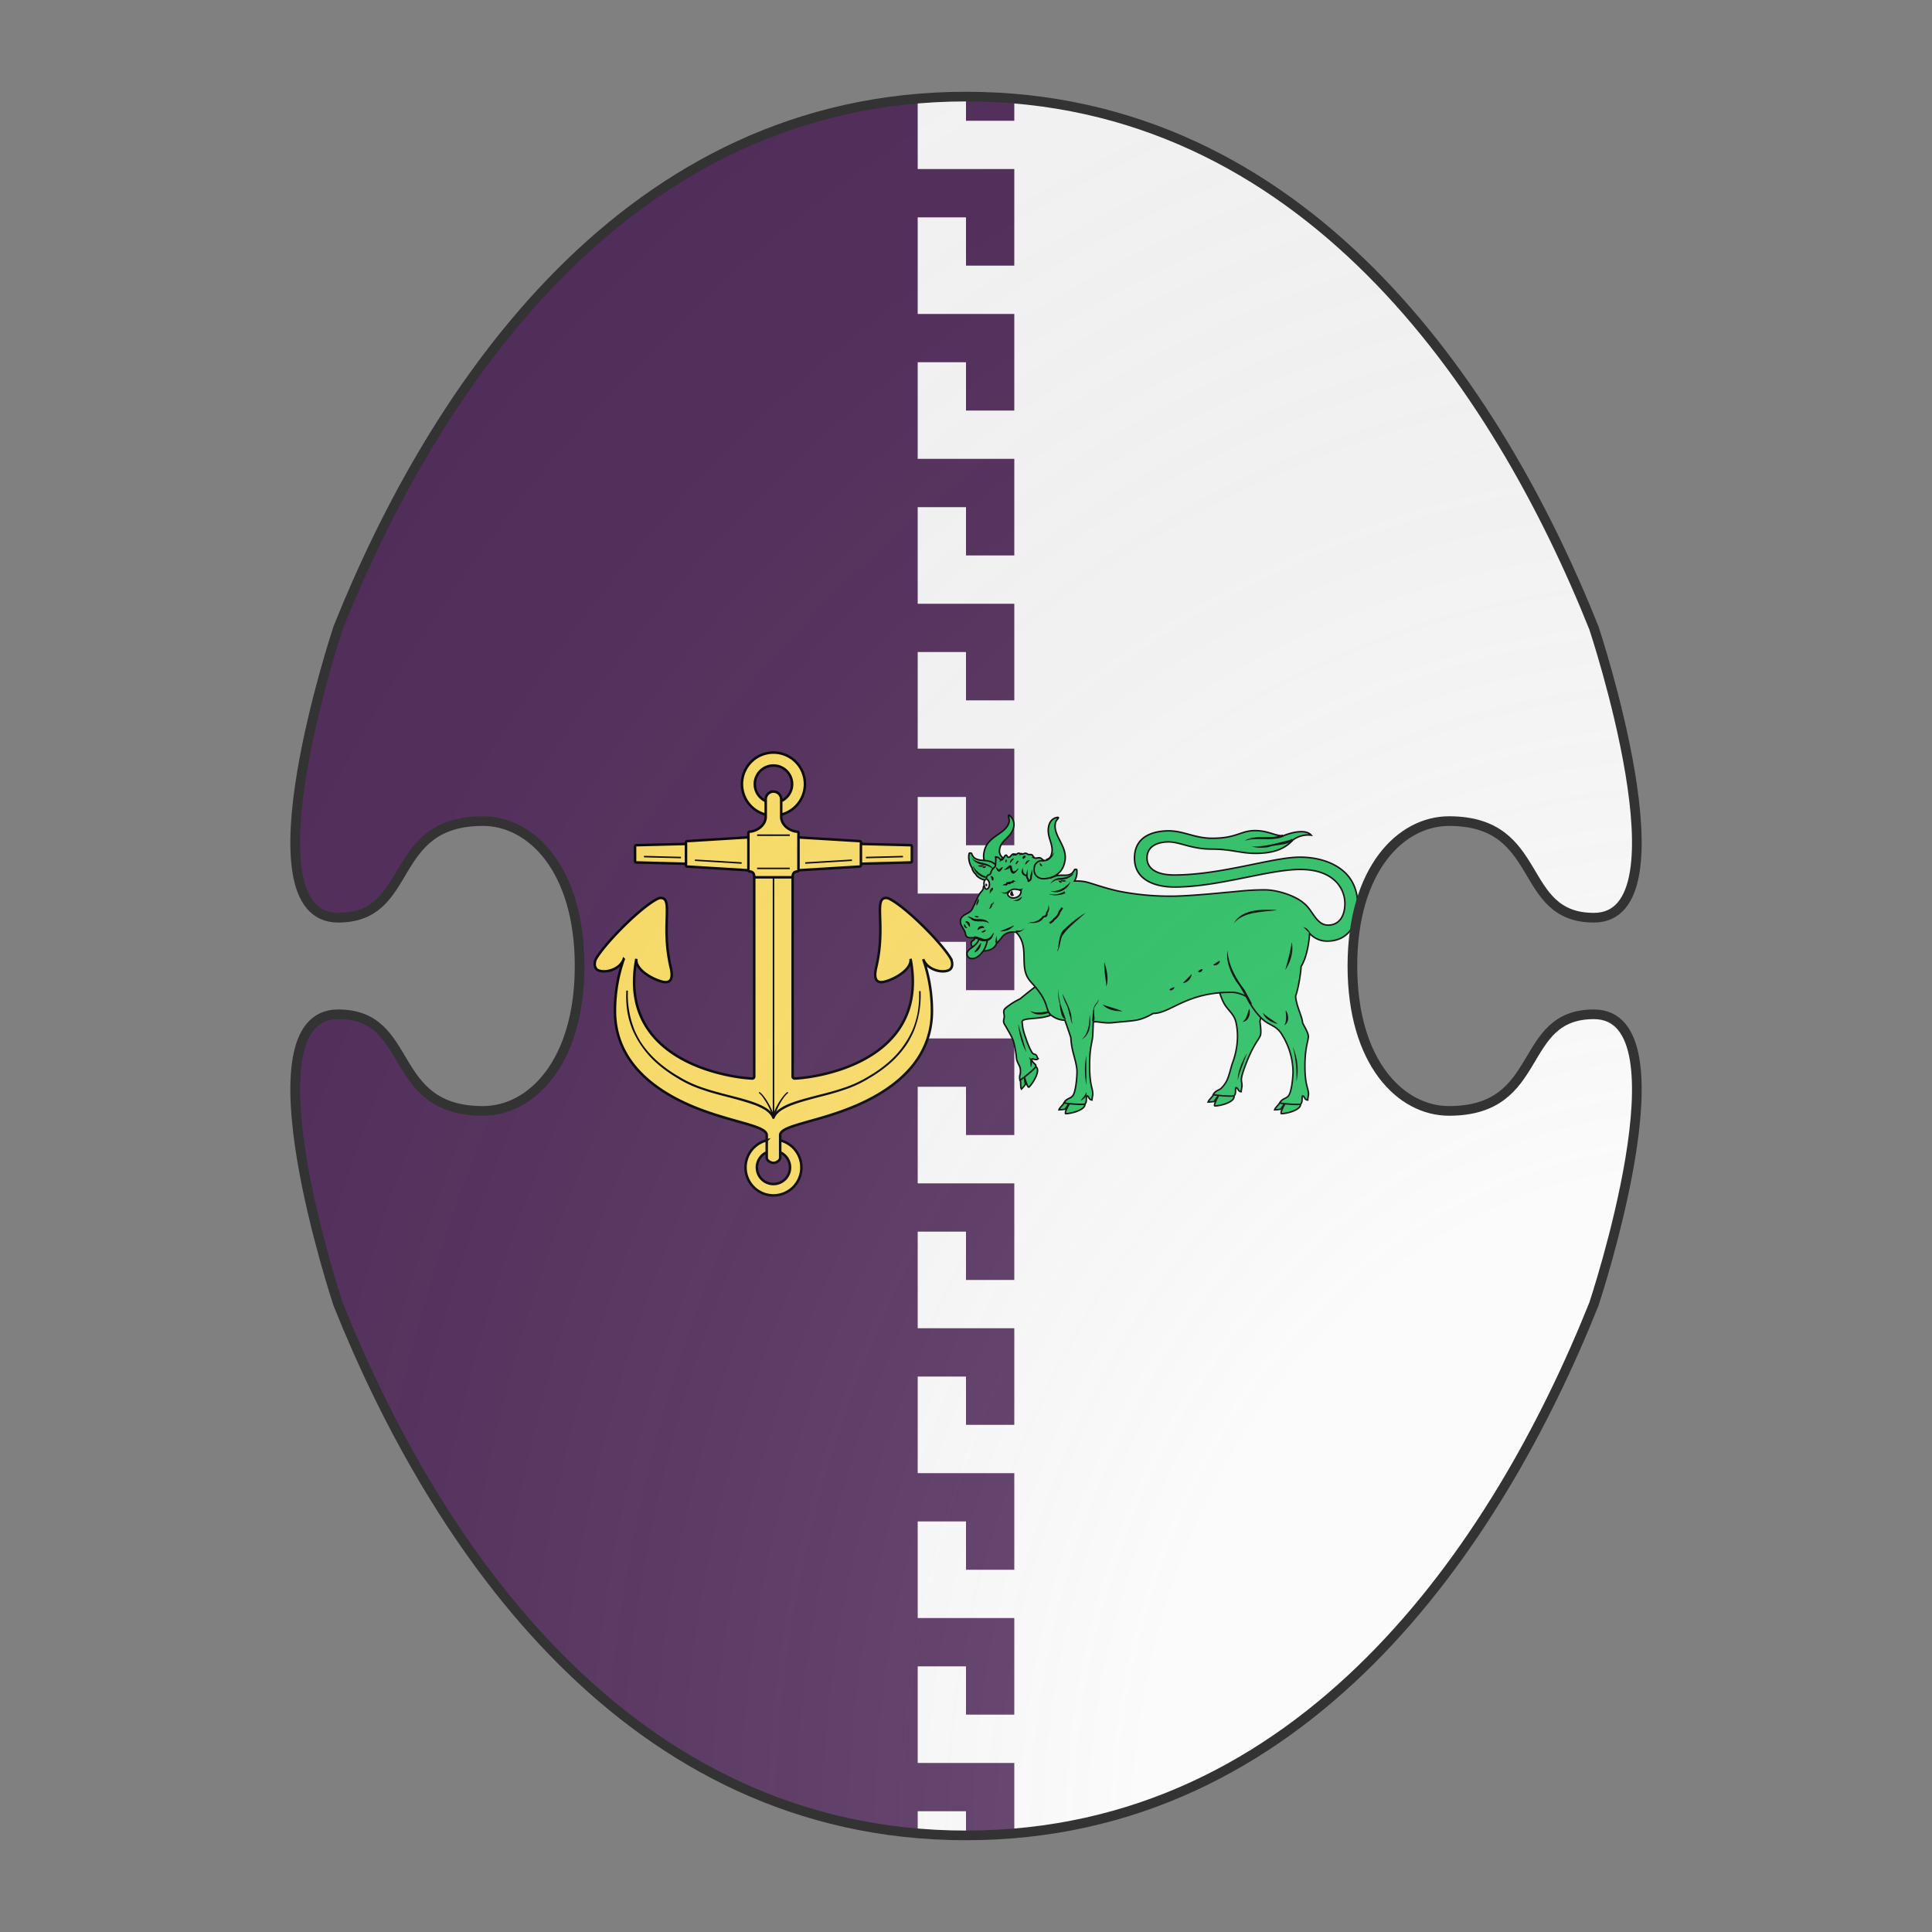 <svg id="coa312960937" width="500" height="500" viewBox="0 0 200 200" xmlns="http://www.w3.org/2000/svg" xmlns:x="http://www.w3.org/1999/xlink"><rect x="0" y="0" width="200" height="200" fill="#808080" stroke="none"/><defs><clipPath id="boeotian_coa312960937"><path d="M150 115c-5 0-10-5-10-15s5-15 10-15c10 0 7 10 15 10 10 0 0-30 0-30-10-25-30-55-65-55S45 40 35 65c0 0-10 30 0 30 8 0 5-10 15-10 5 0 10 5 10 15s-5 15-10 15c-10 0-7-10-15-10-10 0 0 30 0 30 10 25 30 55 65 55s55-30 65-55c0 0 10-30 0-30-8 0-5 10-15 10z"/></clipPath><clipPath id="divisionClip_coa312960937"><path d="m 2.5,95 v 10 H 0 v 10 h 202.5 v -15 h 5 v -5 h -10 v 10 h -10 v -5 h 5 v -5 h -10 v 10 h -10 v -5 h 5 v -5 h -10 v 10 h -10 v -5 h 5 v -5 h -10 v 10 h -10 v -5 h 5 v -5 h -10 v 10 h -10 v -5 h 5 v -5 h -10 v 10 h -10 v -5 h 5 v -5 h -10 v 10 h -10 v -5 h 5 v -5 h -10 v 10 h -10 v -5 h 5 v -5 h -10 v 10 h -10 v -5 h 5 v -5 h -10 v 10 h -10 v -5 h 5 v -5 h -10 v 10 h -10 v -5 h 5 v -5 h -10 v 10 h -10 v -5 h 5 v -5 h -10 v 10 h -10 v -5 h 5 v -5 z" transform="rotate(-90 100 100)"/><rect x="115" y="0" width="85" height="200" shape-rendering="crispedges"/></clipPath><g id="anchor_coa312960937" stroke-width=".5"><path d="M135.4 98.45c-2.05-3.35-9.03-10.3-12.27-11.86-.51-.25-1.19-.16-1.47.3-.93 1.52.57 6.37-1.07 13.36-.54 2.3-.04 3.36 1.86 2.82 2.05-.58 5.25-2.47 4.97-4.5.3 1.54.45 3.09.45 4.57 0 16.3-19.22 19.1-23.53 19.26a.39.39 0 01-.39-.39V82.33c0-.64.16-1.1.94-1.16.12 0 .22-.1.22-.23l12.2-.74c.13 0 .23-.1.23-.23v-.33l9.91-.26c.13 0 .23-.1.23-.22v-2.98c0-.13-.1-.23-.23-.23l-9.9-.25v-.34c0-.12-.11-.22-.24-.22l-12.2-.74v-.9c0-.13-.1-.23-.22-.23-1.5-.11-3.22-1.26-3.22-3.01v-.4a6.27 6.27 0 10-3.08 0v.4c0 1.75-1.73 2.9-3.22 3-.12 0-.23.1-.23.23v.9l-12.2.75c-.12 0-.22.1-.22.22v.34l-9.91.25c-.13 0-.23.1-.23.23v2.98c0 .12.1.22.23.22l9.9.26v.33c0 .13.1.23.23.23l12.2.74c0 .13.1.23.23.23.78.07.93.52.93 1.16v39.68c0 .22-.17.39-.38.39-4.31-.17-23.53-2.95-23.53-19.26 0-1.48.16-3.03.45-4.57-.28 2.03 2.92 3.92 4.97 4.5 1.9.54 2.4-.52 1.86-2.82-1.64-7-.15-11.84-1.08-13.36-.28-.46-.95-.55-1.46-.3-3.25 1.55-10.22 8.51-12.26 11.86-.44.7-.49 1.9.23 2.32 1.26.73 4.36.1 5.22-2.13a31 31 0 00-1.74 10.34c0 10.28 8.2 16.1 16.24 19.3 7.27 2.89 13.97 3.51 13.97 5.4v1.03a5.56 5.56 0 102.68 0v-1.04c0-1.88 6.7-2.5 13.97-5.4 8.03-3.19 16.24-9.01 16.24-19.3 0-3.72-.65-7.22-1.74-10.33.86 2.24 3.96 2.86 5.22 2.13.72-.42.66-1.61.23-2.32zm-31.97 41.65a3.3 3.3 0 11-4.64-3.01v1.07c0 .57.78 1.03 1.34 1.03s1.34-.46 1.34-1.03v-1.07a3.3 3.3 0 011.96 3zm-3.3-74.82c-.85 0-1.54.69-1.54 1.54v.35a3.71 3.71 0 113.08 0v-.35c0-.85-.69-1.54-1.54-1.54zm3.82 17.06h-7.64m-1.17-7.94v6.54m9.97-6.54v6.54M82.72 75.7v3.94m34.82-3.94v3.94M98.59 67.17v2.7m3.08-2.7v2.7m-2.88 64.83v2.39m2.68-2.39v2.39"/><path fill="#000" stroke="none" d="M129.43 103.12a19.23 19.23 0 01-1.32 7.76c-.34.81-.76 1.6-1.2 2.36a19.38 19.38 0 01-3.43 4.02 27.34 27.34 0 01-4.28 3.07 23.25 23.25 0 01-4.77 2.25 59.51 59.51 0 01-5.06 1.47c-1.7.46-3.4.87-5.02 1.46a12.65 12.65 0 00-2.34 1.05c-.38.21-.72.47-1 .76a2.77 2.77 0 00-.67 1 .25.25 0 01-.43 0c-.13-.38-.38-.7-.66-1a4.83 4.83 0 00-.98-.76 12.65 12.65 0 00-2.36-1.05c-1.62-.57-3.32-1-5.02-1.46-1.7-.43-3.4-.88-5.06-1.47a23.23 23.23 0 01-4.77-2.23 27.64 27.64 0 01-4.27-3.1 18.76 18.76 0 01-4.64-6.37 16.46 16.46 0 01-1.27-5.14 22.65 22.65 0 01-.05-2.64.17.17 0 11.32 0v.02a18.91 18.91 0 001.32 7.63c.34.79.75 1.56 1.19 2.3a19.16 19.16 0 003.38 3.92 25.7 25.7 0 004.22 3.02 22.84 22.84 0 004.72 2.2c1.64.56 3.32 1.01 5.02 1.45s3.4.85 5.06 1.43c.83.3 1.66.62 2.45 1.1.38.22.76.49 1.08.83.32.32.6.71.75 1.17h-.43c.15-.46.43-.85.76-1.17a5.28 5.28 0 011.09-.83c.76-.48 1.6-.8 2.44-1.1 1.66-.56 3.35-1 5.05-1.43s3.4-.87 5.02-1.44A22.84 22.84 0 00119 120a24.92 24.92 0 004.23-3.03 18.4 18.4 0 004.57-6.22 16.12 16.12 0 001.24-5.02c.1-.87.1-1.74.08-2.6a.16.16 0 11.32 0z" transform="translate(0 2)"/><path fill="#000" stroke="none" d="M103 123.32c-.56.45-.95 1.07-1.34 1.68-.57.97-1.05 2-1.35 3.1-.03.32-.5.15-.4-.13a9.91 9.91 0 00-.5-1.45c-.32-.7-.7-1.37-1.13-2-.16-.27-.35-.51-.54-.76-.16-.17-.34-.32-.5-.48-.05-.27.24-.15.33-.03.34.27.58.63.85.96a13.69 13.69 0 011.89 3.79h-.38c.15-.47.33-.92.51-1.37a12.21 12.21 0 011.93-3.07c.16-.16.32-.33.51-.46.13-.04.23.13.13.22z" transform="translate(0 2)"/><path fill="none" stroke-width=".3" d="M100.14 130.24v-47.9M93.8 79.5l-9.3-.56m-2.78-.53l-7.37-.19m32.11 1.28l9.29-.56m2.79-.53l7.38-.19m-22.54 2.35h-6.5m6.5-6.61h-6.5"/></g><g id="bullPassant_coa312960937" stroke-width="2"><path d="M255.1 371.8s3.7 2 4.6 5c1.6 6.7-6 18.9-11 24-1.5 1.6-4.4-6.9-5.9-12.6 0 0-.1 3 .4 5.3l.7 3.8s-2.7 3.8-5.3 6.2c-1.6-3.2-.4-7.2-1.7-13.3-1-4.8 4.1-8.3 7.9-11.4 3.8-3.1 10.3-7 10.3-7zm351.1 47.6s1.3 4-.2 6.8c-3.5 5.9-17.4 9.5-24.5 9.7-2.2.1 1.6-8 4.5-13.2 0 0-2.2 2.1-3.4 4.1l-2.1 3.2s-4.6.8-8.1.8c1.1-3.4 4.7-5.5 8-10.7 2.6-4.1 8.7-3.1 13.6-2.7 4.8.3 12.2 2 12.2 2zm-87.7-10.2s1.3 4-.2 6.8c-3.5 5.9-17.4 9.5-24.5 9.7-2.2.1 1.6-8 4.5-13.2 0 0-2.2 2.1-3.4 4.1l-2.1 3.2s-4.6.8-8.1.8c1.1-3.4 4.7-5.5 8-10.7 2.6-4.1 8.7-3.1 13.6-2.7 4.8.3 12.2 2 12.2 2zm-196.6 10.2s1.3 4-.2 6.8c-3.5 5.9-17.4 9.5-24.5 9.7-2.2.1 1.6-8 4.5-13.2 0 0-2.2 2.1-3.4 4.1l-2.1 3.2s-4.6.8-8.1.8c1.1-3.4 4.7-5.5 8-10.7 2.6-4.1 8.7-3.1 13.6-2.7 4.8.3 12.2 2 12.2 2z" transform="matrix(.151 0 0 .151 36.54 63.58)"/><path d="M281.2 303.8c-13.6 9.5-43.7 3.9-41.6 11.9.5 2.5 0 7.7 4.6 19.9 3.3 10 5.9 15.2 8 19 1.8 3.2 2.9 2.2 5.1 3.5 2.2 1.3 1.6 3.4 3.4 5.3-3 3-7-.9-8.5.7.1 5.3 6.9 5.9 5.2 10.2-2.9 3.9-16.3 15-20.7 17.4-.7-2.9-.5-5.2.1-7.2.7-2.4 1-6.7-.3-10.3-1.3-3.5-4.1-7.2-4.4-11.7-.6-7.7-2.6-17-4-22.1-1.9-5.9-6.9-13.8-11.1-21.3-3.5-5.2-1-7.2-1-11.5s-2.6-7.6 2.4-11.5a94 94 0 0118.7-11.7c1.6-1.6 27-22 32.7-25m-47.6-143.9c4.4-9.9-3.3-14.1-3.3-14.1 1 .2-9.8-2.8-9.2-12.4.8-14.3 16.7-16.7 19-32.6.8-9-5.6-13.8-6.4-14-2-.4.9 4.7.1 8.8-3.6 16.5-29 17.8-33 39.8-4.7 21.9 20.7 31.7 18.6 31.3 0 0 9.8 3.1 14.2-6.8z" transform="matrix(.151 0 0 .151 36.54 63.58)"/><path d="M203.7 128.7c-.5 1.1-11.1 1.1-18.7-2.7-5.4-2.8-6.3-5.2-6.7-6.1-1.8-.9-4.8-5.8-4.6-7.7-5.2-7.6-5-16.8-3.8-19.6.3-.4 2.2-.5 2.8 0 1 1.7 1.7 5.2 5.8 7.2 6.8 3.4 14.2.9 22.3 5a41.7 41.7 0 0110.1 9.9m289 161.3c1.1 3.8 2.8 8.3 5 12.9 5.4 11.1 15.3 15.3 17.2 29.7 3 15.2 1.1 33.4-4.9 49.7-1.9 4.7-3.9 15-7.2 22.7-2.1 5.1-5.4 8.5-7.1 10.5-1.9 2.3-4.2 2.9-6.3 4.1a13 13 0 00-5.1 5.1c4.8 1.3 22.2 2.5 27 1.8 4.1-2 1.3-10.9 3.3-11 2.2-.1 2.4 5.5 6.6 5.4 0-2.6 1.1-6.1 1-8.3-.2-7-3-5.8 3.6-24.1 10-27.1 16.7-33.7 20.2-40.6 2.2-4.3.4-14-.1-20.1 2.8-7.7-.4-27.4 3.7-38.5" transform="matrix(.151 0 0 .151 36.54 63.58)"/><path d="M605.8 97.7c-36 0-103.6 23.5-165.7 23.5-27.5 0-35.9-11.4-35.9-22.3 0-17.9 17.7-21.3 28.3-21.3 15.7 0 29.5 9.5 57.5 9.5 25 0 37.8 5.6 57.3 5.6 28.7 0 41.3-8.9 49.2-17.6a34 34 0 0124.1-6.4c-8.1-9.5-30.7-1.8-36.6.8-10.9.5-19.6-6.8-37.5-6.8-18.8 0-24.1 10.1-56.1 10.1-23.8 0-37.2-9.8-58.3-9.8-13.1.2-44.4 3.4-44.4 36 0 30.4 30.1 38.1 52.4 38.1 58.7 0 123.9-23.2 166.2-23.2 43.3 0 58.8 24.4 58.8 45 0 15.2-6.7 28.4-22.2 28.4-15.6 0-20.2-19.7-31.6-28.6-11.6-10.4-35.7-17.9-51.8-17.9-22.2 0-34.7 2.1-50.2 3.3-5.8.5-42.3 4.3-67.5 5a351 351 0 01-72.1-6c-20.9-4.1-40.2-11.8-47.8-13.1-6.7-1.1-10.4-.8-13.3-.8a23.3 23.3 0 003-15c-.3-.4-2.2-.7-2.8-.2-1.2 1.6-2.2 5-6.5 6.6-6.7 2.6-13.1-1.7-25.5 4.6l-.3-.3c-2.9.5-7.7.9-10.7-2.7-2.6-3.1-3.3-9.7-.6-12.9.4.9 1.1 1.7 2.1 2-.3-1.1.5-2.1.9-3.1.8-1.7 1.1-4.3.6-6-2.1-.4-3.3-2.8-5.4-3.5-2.7-.9-6.1 1.4-8.2-.4-1.2-1-1.4-3-2.8-3.7-1.3-.7-2.9-.1-4.3-.4-1.3-.3-2.4-1.4-3.7-1.6-1.6-.2-3.1 1-4.8 1-1.9 0-3.8-1.6-5.6-.9-1.2.5-2 1.9-3.3 1.8-.8-.1-1.3-.7-2.1-.9-1.6-.4-2.9 1.2-4 2.5-1 1.3-3 2.5-4.2 1.3-.6-.6-.7-1.8-1.5-2.2-1-.5-2 .6-2.6 1.5-1.1 1.6-2.2 5.3-4.9 4.3-1.1-.4-1.9-1.9-2.9-2.6-.3-.2-4-1.4-3.9-.9.6 3.4.1 6.6-.1 10 0 .8-.1 1.5-.4 2.2-.4.8-1.2 1.4-1.9 2.1a14.3 14.3 0 00-3.9 6.3c-.2.7-.3 1.4-.8 1.9-.6.6-1.5.8-2.2 1.1-2.3 1-3 3.3-3 5.7 0 2.4 1.2 5.3.2 7.5-.6.3-1.1.8-1.4 1.4-.6.3-.8.1-1.2 0-.2.4-.7.7-1.2.6-.2.4-.2.9-.2 1.4-.1 3-2 4.5-3.7 6.6-3 3.6-4.5 8.3-6.6 12.2-.9 2.3-1.8 4.5-3.1 6.6-1.7 4.9-4 6.8-8.1 8.9-3.2 1.6-6.7 3.5-8.1 6.8a9.4 9.4 0 00-.7 3.7c0 6.2 5.2 9.8 6.5 15.6.3 1.4.5 2.8 1.4 3.9 2.3 3 6.9 1.6 10.6 2h0c.5 2.4-.4 2.4-2.4 3.9l-.8.7c-1 1-1.5 2.6-1.1 4a10 10 0 005.5 6.3c2.6 1.3 3.9 1.6 7.1 2.1 3.8.6 7.2.3 10.9-.8s7.1-3.3 9-6.7c.5-.9.8-1.9.8-1.9 3.3-2.1 7.7-10.6 12.2-12.9 3.8-2 8.6-2.8 13.3-2l.5.1c18 18.4 4.2 42.9 16 60.9 4.1 6.3 8.9 9.3 16.7 21 7.8 11.7 7.7 20.3 10.9 24.6 3.1 4.5 12 9.4 20.6 9.3 0 0 0 0 0 0 4 11 7.9 23 7.9 23s.2 7.4 2.2 16.2c2 9 5.7 19.4 5.9 28.2 0 8.4-1.6 27.3-5.7 32.4-1.9 2.3-4.2 2.9-6.3 4.1a13 13 0 00-5.1 5.1c4.8 1.3 22.2 2.5 27 1.8 4.1-2 1.3-10.9 3.3-11 2.2-.1 2.4 5.5 6.6 5.4 0-2.6 1.1-6.1 1-8.3-.2-7-3.3-10.2-4.1-29.6-.8-28.9 3.2-37.5 3.9-45.2.2-2.2.6-12.3.9-19.9 6.6-.7 14.2 2.3 25.6 1.1 30.4-3.1 34.8-1.7 53.4-12.2 23.2 0 42.8-27.9 103.5-27.9 6.4 0 15.6 3.2 19.5 5.8 2.5 4.1 5.8 10.6 5.8 10.6s5.4 9.8 15.1 19c9 8.5 18.9 8.2 26.1 20.9a95 95 0 0114.3 48c0 8.4-1.9 27.3-6.1 32.4-1.9 2.3-4.2 2.9-6.3 4.1a13 13 0 00-5.1 5.1c4.8 1.3 22.2 2.5 27 1.8 4.1-2 1.3-10.9 3.3-11 2.2-.1 2.4 5.5 6.6 5.4 0-2.6 1.1-6.1 1-8.3-.2-7-3.8-10.2-4.6-29.6-.8-28.9 3.7-37.5 4.4-45.2.4-4.8-4.9-13.2-7.6-18.6-.3-8.2-9.1-23.9-9.1-35.7 3.2-8.2 7.1-31.4 7.1-38.6 10-16 11.3-43.8 11.3-43.8s7.9 10.3 23 10.3c26.6 0 40.3-19.7 40.3-48.2 0-47.1-41.7-62.5-76.1-62.5z" transform="matrix(.151 0 0 .151 36.54 63.58)"/><path d="M186.3 206.8l-3.4-1.4h-.1c-.8 1.7-1.2 3.4-2.4 4.9a25.2 25.2 0 01-3.9 4.1c-2.9 2.6-8.1 5.1-9.4 9.1-1 3.1 1 6.8 4.1 7.6 8.9 2.4 17.6-8.7 20.2-15.8a41 41 0 002.3-8.1c-2.3.5-5 .4-7.4-.4zm79-80.8c1.95.53 25.2.8 30.2-21 5.6-21.3-16-34.9-12-52.6.9-4.1 5.4-6.6 3.4-7.1-.8-.2-9 .4-11.9 10-4.6 15.5 8.1 26.6 2.8 39.9-3.5 9-12.1 6.9-13.6 7.3 0 0-8.7.5-8.9 11.4-.1 10.8 10 12.1 10 12.1z" transform="matrix(.151 0 0 .151 36.54 63.58)"/><path fill="#f6f6f6" d="M189.6 135.2c-.6-2-.5-4.2.2-6.1l.3-.8c.5-.9 1.6-1.3 2.3-2.1a8.2 8.2 0 013.8 5.1c.5 2.2.2 4.5-.8 6.5-.7 1.2-1.9 2.3-3.2 2-.9-.2-1.5-1.1-1.8-2-.4-.9-.5-1.8-.8-2.6m48.4 8.7c.2-1.6.6-2.4-1.4-2.8-3.2-.7-6.9-1.8-10.1-.6-2.6.9-5 2.8-5.8 5.5-.5 1.5 1.2 3.3 2.5 4.2 1.3.9 3 1.2 4.6 1.3 4.6 0 9.5-2.7 10.2-7.6z" transform="matrix(.151 0 0 .151 36.54 63.58)"/><g fill="#000" stroke="none"><path d="M78.06 109.32c-1.38.5-2.95.48-3.7-.34 1.22.46 2.44.24 3.54 0zM63.9 80.02c.33-.06 1.11-.16 1.24.04-.35.24-.93.26-1.24-.04zm.92.38c.16-.2.54-.34.72-.24-.09.33-.47.4-.72.24zm-1.92-.38c.57.98 1.49 1.8 2.57 2.15l-.04.3a3.19 3.19 0 01-2.44-2.12c-.04-.09-.07-.32-.09-.33z"/><path d="M62.62 78.38c1.08 1.37 3.35.76 4.26 2.2l-.09.07c-1.22-1.16-3.05-.34-4.17-2.27zm65.96 13.9c1.15-.06 1.9 1.9.7.55-.22-.18-.38-.53-.7-.55zm-3.84-18.02c-2.47 1.01-5.22.03-7.74.82 2.1-1.35 4.93-.27 7.26-1.11.42-.25.37-.07.48.29zm1.9.82c-1.46.92-3.31.7-4.92 1.26-1.08.17-2.25.2-3.28-.14 2.56.11 5.04-.7 7.5-1.26.4-.22.5-.41.7.14zm-40 35.86c.19-1.3-.03-2.8 1.05-3.71.35-.78.32-1.72.18-.15-.3.65-1.01 1.06-.79 1.9-.2.53.46 2.28-.44 1.96zM80 104.46c-.21 2.14.7 4.18 1.42 6.14-1.15-.1-1.07-2.7-1.43-3.88a7.58 7.58 0 01.01-2.26zm38.02 3.2c-.89-1.63-1.6-3.17-2.7-4.57-1.12-1.81-2.09-4.1-1.72-6.17.18 2.91 1.66 5.54 3.38 7.8.5.91.99 1.84 1.48 2.76-.14.07-.31.1-.44.18zm-3.16-16.14c1.37-2.52 4.64-2.76 7.2-2.74 2.68.02.45.23-.68.32-2.29.26-4.96.5-6.52 2.42zm11.52 3.74c.44 1.92-.24 3.93-1.28 5.54.5-1.83 1.01-3.66 1.28-5.54zm-1.2 13.56c.64.8.81 2.5-.32 2.98.6-.84.35-2.06.32-2.98zm-1.56 2.74c-1.2-.3-2.61-.98-2.98-2.24.89.87 2.01 1.47 2.98 2.24zm-42.84-6c.74 1.66 1.76 3.28 1.8 5.18.46 2.4-.52-1.3-.7-2.12-.28-1.05-1.02-1.97-1.1-3.06zm5.38 4.12c.3 1.67.16 4.07-1.6 4.9 1.43-1.13 1.54-3.26 1.6-4.9zm-.68 8.16c0 1.95.03 3.9.02 5.84a15.5 15.5 0 01-.02-5.84zm-.02 7.26c.33.73-.49 1.42-1.08 1.72.3-.58 1.01-1.07 1.08-1.72zm41.86-2.06c.07-2.33-.13-4.68-.74-6.94a11 11 0 01.74 6.94zm-9.84-5.74c-.57 1.83-1.43 3.58-1.84 5.46-.02-1.95.93-3.8 1.84-5.46zm-28.74-9.64c1.3.53 2.69.77 3.96 1.36-1.37 0-3.03-.25-3.96-1.36zm-16.8 3.88c.51 1.88 1.12 3.73 1.6 5.62a14.59 14.59 0 01-1.6-5.62zm2.12 6.62c.73.34.7 1.37.4 2.02-.18-.65.01-1.45-.4-2.02zm43.86-9.68c.38.99-.14 2.61-1.34 2.64.85-.57 1-1.75 1.34-2.64zm-32.6-19.06c-1.54 1.51-3.4 2.78-4.62 4.58-.46 1.02-.39 2.22-1 3.18.46-1.6.16-3.6 1.66-4.72a22.32 22.32 0 013.96-3.04zm26.74 9.52c.14.67-1.09 1.23-1.3.8.44-.26.85-.58 1.3-.8zm-3.46 1.66c.19.72-1.37.89-.63.26.19-.14.4-.24.63-.26zm-2.14 1c-.06.9-.85 1.74-1.76 1.82.58-.61 1.18-1.2 1.76-1.82zm-3.42 2.6c-.26 1.14-2.04.56 0 0zm-13.58-.08c-.05-1.53-.55-3.58-.36-4.85.47 1.54.9 3.28.36 4.85zm-20.4-23.34c.58-.04 1.14-1.28 1.58-.64.21 1.09.25 1.38 1.18.54.54-.5-.38.99-.91.94-.54-.12-.65-1.05-.63-1.26.1.18-.94.64-1.22.42zm1.26-1.2c-.22-.49.54-1.13.76-.98-.23.34-.54.64-.76.98zm-2.86.72c1.22.67 0 .81 1.2.08.58-.41-.3 1.06-.64.82-.33-.19-.46-.56-.56-.9zm13.84 5.24c-1.02.38-2.32.6-3.32.1a4.3 4.3 0 003.18-.5l.14.4zm-.98-2.66c.67-.1 1.74.28.64.32-.24-.02-.53-.1-.64-.32zm-.36.1c1.38.27.14.85 0 0zm-1.6 2.08c1.56.26 3.17-.82 3.98-1.86-.49 1.57-2.45 2.6-3.98 1.86z"/><path d="M78.34 83.7a2.11 2.11 0 011.83-1.22 4.85 4.85 0 002.83-.94c-.25.49-.78.8-1.27 1.02-.79.37-1.7.12-2.5.45-.33.18-.7.37-.89.71zM70.9 87a3.4 3.4 0 001.74-.78c.16-.02-.16.45-.32.55-.4.38-.93.32-1.42.23zm2.46-7.14c-.08-.5.4-1 .9-.92-.29.31-.64.6-.9.92zm-1.86-.06c-.3-.58.96-1.17.29-.32-.1.1-.17.26-.29.32zm1.36-1.12c-.22-.3.15-.75.5-.62.2.16-.18.5-.37.58-.02.05-.14-.02-.13.04zm-3.32.72c-.28-.1-.22-.56.06-.62a.7.7 0 01-.06.62zm-4.02 4.7c-.2-.28-.1-.72.18-.41.15.15.04.64-.18.4zm1-2.02c.38.05.44.48.06.16.5-.2.54.52.34.78-.16-.04-.37-.27-.32-.5.4.15-.32-.14-.08-.41zm9.8-2.08c-.09-.18-.2-.84.04-.4.29.2.6.75.02.45 0-.03-.13-.01-.06-.05zm-8.68 13.96c-.07.5.17.97.16 1.46-.48.05-.43-.18-.35-.56 0-.31.08-.6.19-.9zm-4.47.14c1.02-.02 1.6.68 2.46.49.6-.05.95-.53 1.22-1 .53-.56 0 .5-.11.75-.55.86-1.77.92-2.6.5-.39-.36-1.3-.03-.97-.73zm1.39 1.24c-.02.82-.5 1.75-1.35 1.94.04-.24.56-.78.74-1.15.17-.29.42-.52.6-.79zm12.9-16.68a2.38 2.38 0 001.64-1.38c-.1.8-.75 1.43-1.43 1.8-.12.05-.14-.34-.21-.42zm-11.28 6.6c.15-.25.41-1.13.73-.74.13.42-.49.63-.56 1.02-.24.26.06-.9.4-.94.3-.03-.55.64-.57.66zm5.28 7.66c.6.1 1.3.05 1.7-.46-.3.62-1.06.85-1.7.88zm-3.12.16c.94-.37 1.88-.77 2.8-1.18a3.19 3.19 0 01-2.8 1.18zm-6.5-2.88c.63-.14 1.11.5 1.74.44.85.05 1.9-.06 2.46.72.21.37-.23-.14-.44-.1-1-.34-2.23.17-3.09-.61-.2-.18-.43-.37-.67-.45zm5.12-2.98c.31.3-.23.52-.26.83 0 .32-.51.67-.62.56.39-.28.22-.9.7-1.09.13-.03.2-.17.18-.3zm3.92-1.78c-.2-1.12-1.1.76-.03.63.48-.13-.02-.38.03-.63zm-.54-.16c-.42.33-1 .46-1.5.18-.14-.1-.7-.13-.26-.13.47.05 1.03.11 1.37-.3.12-.23.28.2.39.25zm-1.46-1.2c.05-.66.71-.19.66-.7.42-.17.84-.18 1.18-.2-.42.26.2-.48.46-.14.5.24.02.11-.22.24.3.27-.42.1-.56.35-.15.18-.4.04-.56.07-.12.48-.59.13-.9.26zm3.36.54c.2.13.48.07.58-.16.11.34-.73.87-.65.44zm1.54 7.12a1 1 0 011.06-.5 2.8 2.8 0 001.96-1.19c.52-.09.63-.2.7-.76.32-.4.54-.96.4-1.47.32.51.2 1.16-.11 1.64 0 .36-.09.93-.58.82-.29.1-.42.5-.7.65-.65.53-1.53.58-2.32.46-.17.06-.29.24-.41.35zm-9.96 1.1c.01-.64.94-1.15 1.36-.53.1.23-.65.04-.86.3-.16.07-.36.2-.5.23zm.74.4c.27-.2.6-.35.92-.44-.04.41-.6.68-.92.42zm-2.28-1c-.33-.3-.45-.84-.9-.98.2-.37.87-.04.9.38.11.21.03.4 0 .6zm-.48.2c-.44.16-.86-.46-.58-.82.16.28.36.62.58.82zm2.16-5.86c.37.47-.13 1-.28 1.44-.27-.48.22-.98.28-1.44zm-.7 3.48c.29-.07.58 0 .84.14-.2.24-.72.15-.84-.14zm11.18-8.36c.13-.38.25-1.5.28-.46.04.28.14.81-.27.46zm-.96.3c.01-.46.3-.87.22-1.34.15.42.08.88.1 1.32-.1 0-.26.06-.32.02z"/><path d="M73.98 83.28c-.12.03-.2-.08-.2-.19s0-.25-.08-.34a1.08 1.08 0 01-.21-.53c.01-.14-.19-.09-.27-.16a1.05 1.05 0 01-.62-.82c.1 0 .26-.06.32-.02.03.14.12.24.2.35.1.13.26.24.43.25.08 0 .2-.01.23.08.03.11.01.23.05.34.06.21.23.38.27.6.04.03.12-.1.15-.15.07-.13.07-.28.07-.42 0-.17.03-.34.1-.5 0-.06.05-.13.12-.07l.22.1c-.1.2-.1.44-.1.66a.97.97 0 01-.54.78c0 .02-.2.05-.14.04z"/><path d="M72.6 81.26c.03-.23.07-.45.19-.65.06-.14.09-.14.07.01-.01.17.01.33.06.48.07.14-.05.14-.16.14l-.16.02zm-3.64-2.46c-.24.14-.49.26-.69.45-.06.14-.08.14-.05-.01.05-.23.21-.4.32-.6.05-.07.09-.25.17-.11.08.09.19.17.25.27zm1.84-.64a.9.9 0 01.29-.4c.1-.1.2-.2.33-.26l.1.44c-.2-.02-.37.05-.55.13-.05.03-.15.04-.17.09zm1.98-.32c-.24 0-.48.03-.7.14.11-.2.27-.36.46-.48.09-.09.18-.06.17.06l.07.28zm1.76.52c.24-.06.48-.1.72-.14l-.08.44c-.2-.12-.42-.22-.64-.3z"/></g><path fill="none" stroke-width=".4" d="M78.2 91.46c.64-.34.8-.66.88-.8.38-.14 1.06-1.06 1.06-1.44a5.4 5.4 0 00.56-.82"/></g><radialGradient id="backlight" cx="100%" cy="100%" r="150%"><stop stop-color="#fff" stop-opacity=".3" offset="0"/><stop stop-color="#fff" stop-opacity=".15" offset=".25"/><stop stop-color="#000" stop-opacity="0" offset="1"/></radialGradient></defs><g clip-path="url(#boeotian_coa312960937)"><rect x="0" y="0" width="200" height="200" fill="#522d5b"/><g clip-path="url(#divisionClip_coa312960937)"><rect x="0" y="0" width="200" height="200" fill="#fafafa"/></g><g fill="#ffe066" stroke="#000"><use x:href="#anchor_coa312960937" transform="translate(28 48) scale(0.52)"/></g><g fill="#26c061" stroke="#000"><use x:href="#bullPassant_coa312960937" transform="translate(68 48) scale(0.52)"/></g></g><path d="M150 115c-5 0-10-5-10-15s5-15 10-15c10 0 7 10 15 10 10 0 0-30 0-30-10-25-30-55-65-55S45 40 35 65c0 0-10 30 0 30 8 0 5-10 15-10 5 0 10 5 10 15s-5 15-10 15c-10 0-7-10-15-10-10 0 0 30 0 30 10 25 30 55 65 55s55-30 65-55c0 0 10-30 0-30-8 0-5 10-15 10z" fill="url(#backlight)" stroke="#333"/></svg>
